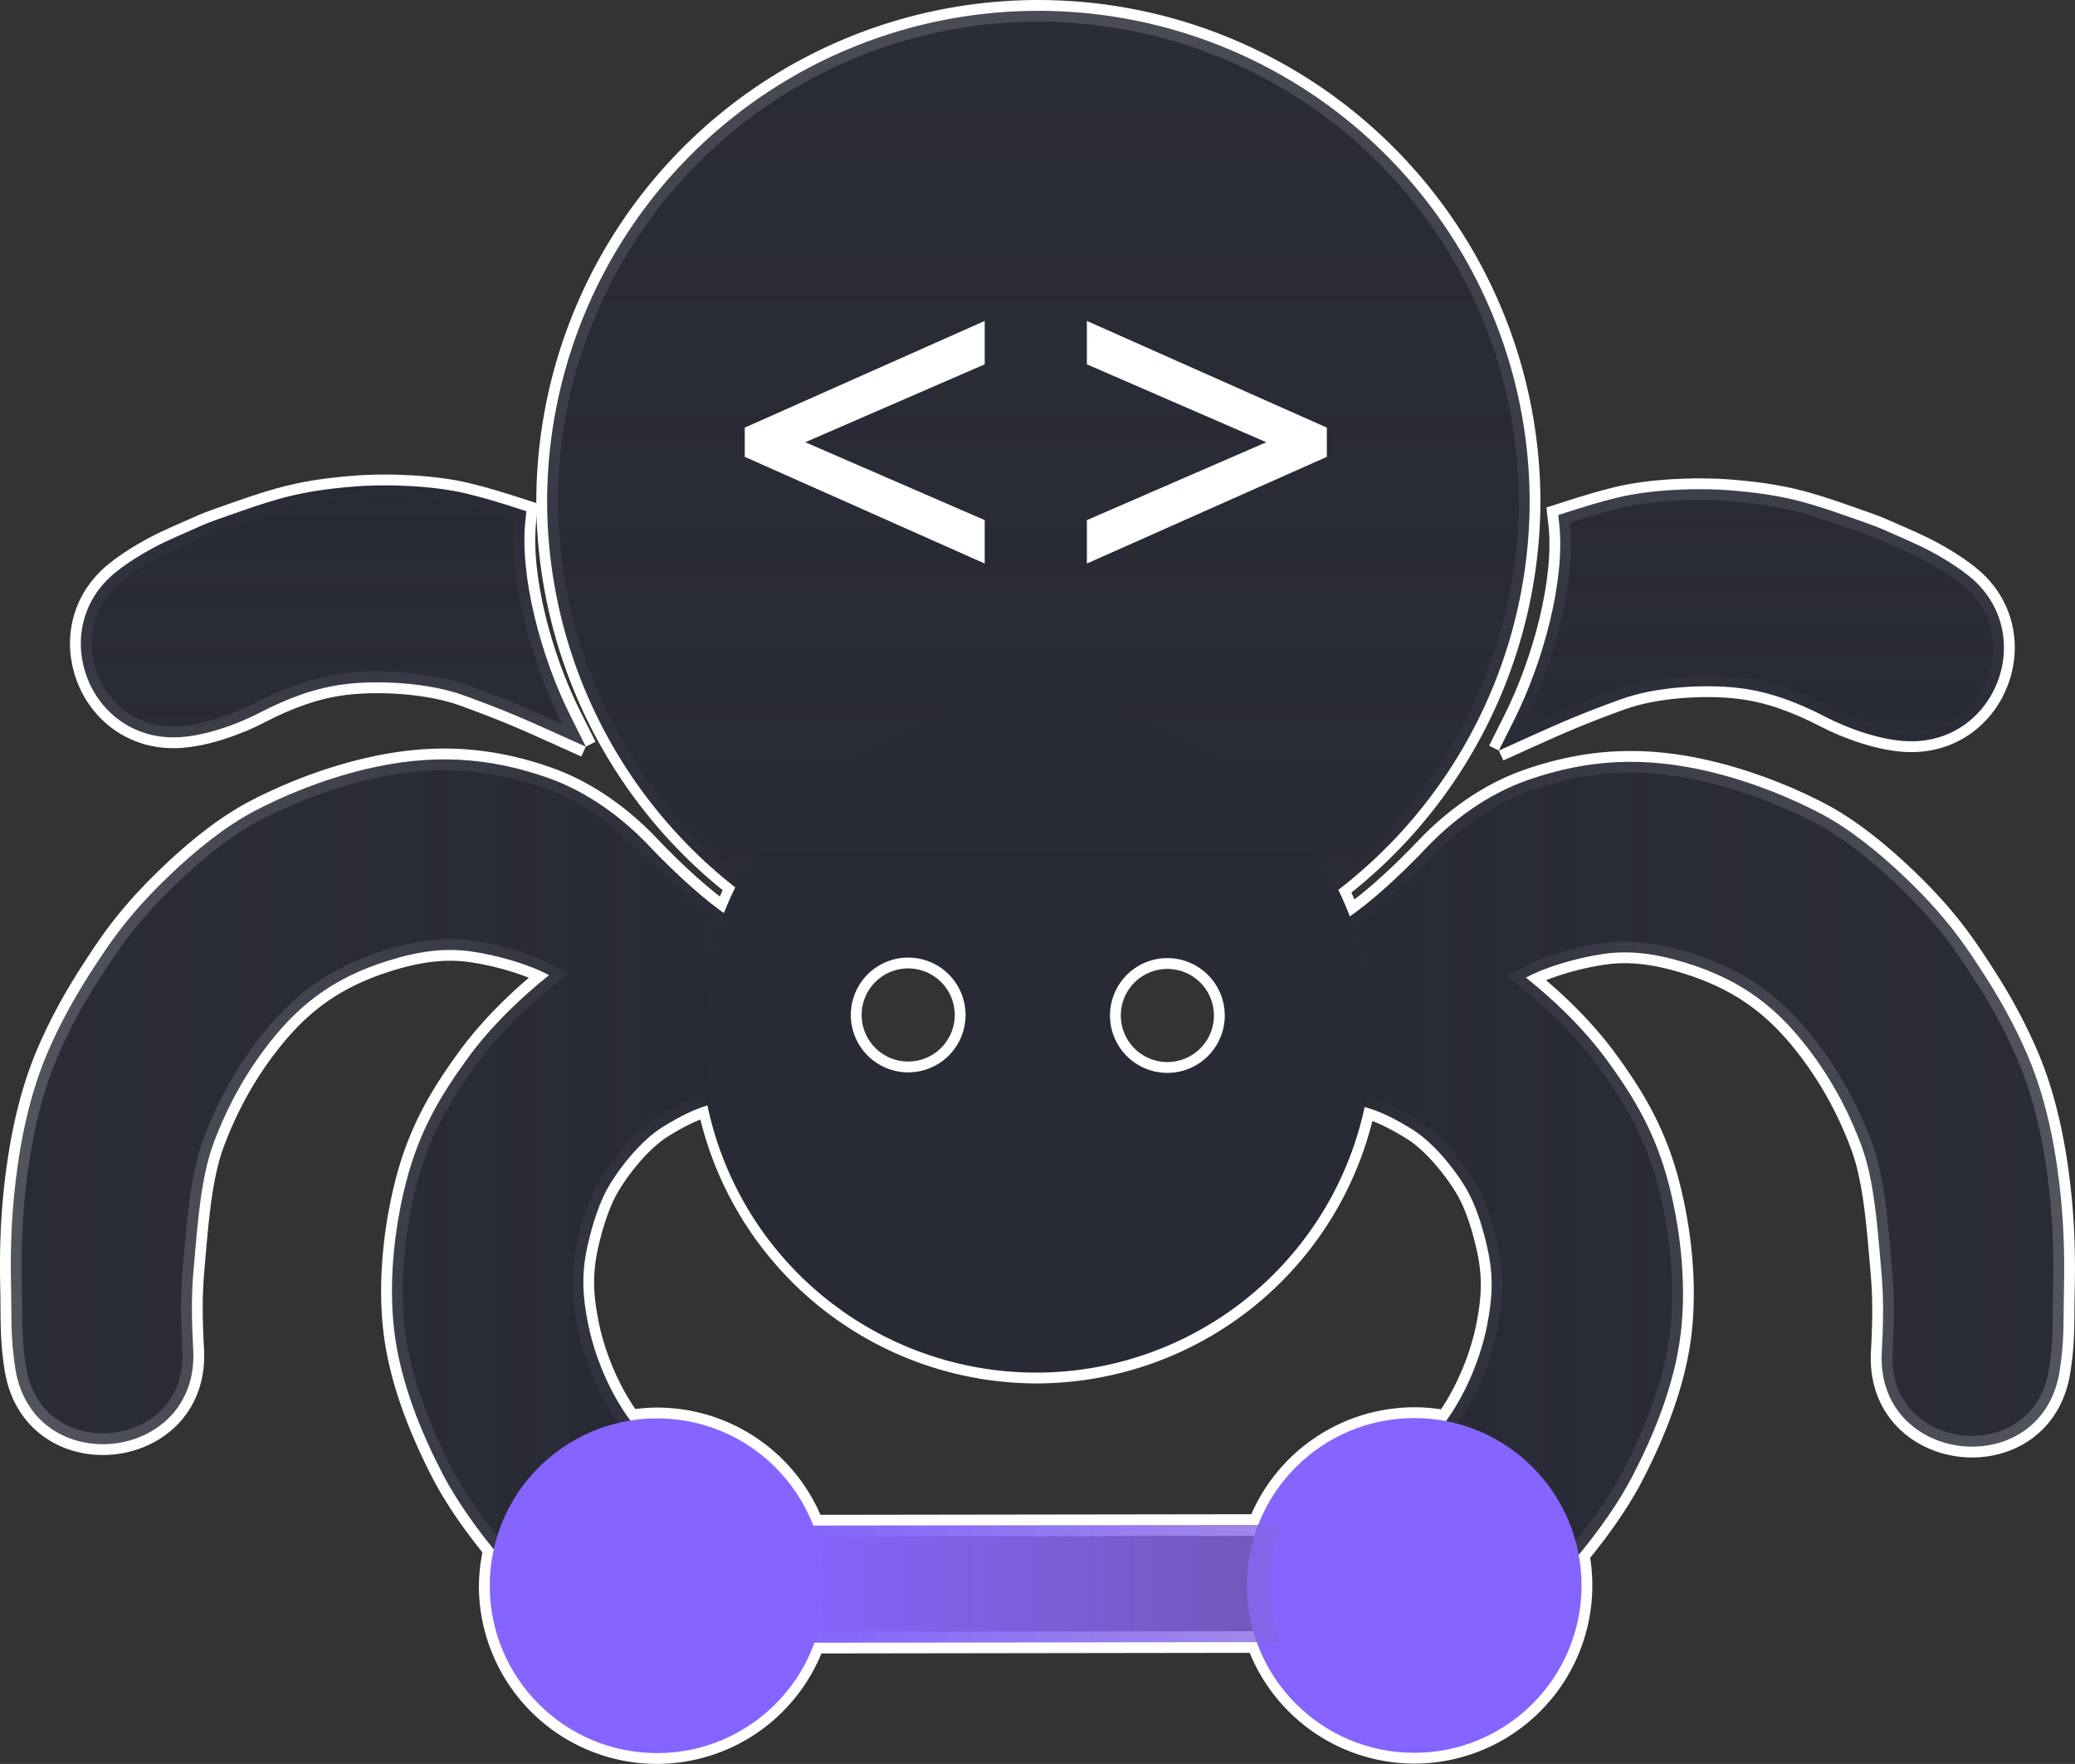 <?xml version="1.0" encoding="UTF-8" standalone="no"?>
<!-- Created with Inkscape (http://www.inkscape.org/) -->

<svg
   width="112.108mm"
   height="95.288mm"
   viewBox="0 0 112.108 95.288"
   version="1.1"
   id="svg1"
   xml:space="preserve"
   inkscape:version="1.3.2 (091e20e, 2023-11-25, custom)"
   sodipodi:docname="spider.svg"
   xmlns:inkscape="http://www.inkscape.org/namespaces/inkscape"
   xmlns:sodipodi="http://sodipodi.sourceforge.net/DTD/sodipodi-0.dtd"
   xmlns:xlink="http://www.w3.org/1999/xlink"
   xmlns="http://www.w3.org/2000/svg"
   xmlns:svg="http://www.w3.org/2000/svg"><rect x="0" y="0" width="112.108" height="95.288" fill="#333333" stroke="none"/><sodipodi:namedview
     id="namedview1"
     pagecolor="#ffffff"
     bordercolor="#eeeeee"
     borderopacity="1"
     inkscape:showpageshadow="0"
     inkscape:pageopacity="0"
     inkscape:pagecheckerboard="0"
     inkscape:deskcolor="#505050"
     inkscape:document-units="mm"
     inkscape:zoom="1.0079677"
     inkscape:cx="309.53373"
     inkscape:cy="220.24515"
     inkscape:window-width="1115"
     inkscape:window-height="1032"
     inkscape:window-x="848"
     inkscape:window-y="30"
     inkscape:window-maximized="0"
     inkscape:current-layer="layer1" /><defs
     id="defs1"><linearGradient
       id="linearGradient98"
       inkscape:collect="always"><stop
         style="stop-color:#8564ff;stop-opacity:1;"
         offset="0"
         id="stop98" /><stop
         style="stop-color:#8564e2;stop-opacity:0.762;"
         offset="1"
         id="stop99" /></linearGradient><linearGradient
       id="linearGradient95"
       inkscape:collect="always"><stop
         style="stop-color:#282a36;stop-opacity:0.9;"
         offset="0"
         id="stop96" /><stop
         style="stop-color:#282a36;stop-opacity:1;"
         offset="1"
         id="stop95" /></linearGradient><linearGradient
       id="linearGradient93"
       inkscape:collect="always"><stop
         style="stop-color:#282a36;stop-opacity:1;"
         offset="0"
         id="stop93" /><stop
         style="stop-color:#282a36;stop-opacity:0.9;"
         offset="1"
         id="stop94" /></linearGradient><linearGradient
       id="linearGradient91"
       inkscape:collect="always"><stop
         style="stop-color:#282a36;stop-opacity:0.8;"
         offset="0"
         id="stop92" /><stop
         style="stop-color:#282a36;stop-opacity:1;"
         offset="1"
         id="stop91" /></linearGradient><linearGradient
       id="linearGradient89"
       inkscape:collect="always"><stop
         style="stop-color:#282a36;stop-opacity:1;"
         offset="0"
         id="stop89" /><stop
         style="stop-color:#282a36;stop-opacity:0.8;"
         offset="1"
         id="stop90" /></linearGradient><linearGradient
       id="linearGradient86"
       inkscape:collect="always"><stop
         style="stop-color:#282a36;stop-opacity:1;"
         offset="0"
         id="stop86" /><stop
         style="stop-color:#282a36;stop-opacity:0.844;"
         offset="1"
         id="stop87" /></linearGradient><linearGradient
       id="swatch83"
       inkscape:swatch="solid"><stop
         style="stop-color:#282a36;stop-opacity:1;"
         offset="0"
         id="stop84" /></linearGradient><linearGradient
       id="linearGradient66"
       inkscape:collect="always"><stop
         style="stop-color:#282a36;stop-opacity:1;"
         offset="0"
         id="stop66" /><stop
         style="stop-color:#282a36;stop-opacity:1;"
         offset="1"
         id="stop67" /></linearGradient><linearGradient
       id="swatch42"
       inkscape:swatch="solid"><stop
         style="stop-color:#000000;stop-opacity:1;"
         offset="0"
         id="stop43" /></linearGradient><linearGradient
       inkscape:collect="always"
       xlink:href="#linearGradient66"
       id="linearGradient67"
       x1="-98.393"
       y1="99.07"
       x2="-62.1"
       y2="99.07"
       gradientUnits="userSpaceOnUse" /><linearGradient
       inkscape:collect="always"
       xlink:href="#linearGradient86"
       id="linearGradient87"
       x1="-74.619"
       y1="99.188"
       x2="-24.831"
       y2="99.188"
       gradientUnits="userSpaceOnUse" /><linearGradient
       inkscape:collect="always"
       xlink:href="#linearGradient89"
       id="linearGradient90"
       x1="114.444"
       y1="90.087"
       x2="154.609"
       y2="90.087"
       gradientUnits="userSpaceOnUse" /><linearGradient
       inkscape:collect="always"
       xlink:href="#linearGradient91"
       id="linearGradient92"
       x1="43.67"
       y1="89.954"
       x2="83.835"
       y2="89.954"
       gradientUnits="userSpaceOnUse" /><linearGradient
       inkscape:collect="always"
       xlink:href="#linearGradient93"
       id="linearGradient94"
       x1="6.757"
       y1="1140.145"
       x2="13.263"
       y2="1140.145"
       gradientUnits="userSpaceOnUse" /><linearGradient
       inkscape:collect="always"
       xlink:href="#linearGradient95"
       id="linearGradient96"
       x1="6.38"
       y1="1139.817"
       x2="12.589"
       y2="1139.817"
       gradientUnits="userSpaceOnUse" /><linearGradient
       inkscape:collect="always"
       xlink:href="#linearGradient98"
       id="linearGradient99"
       x1="85.728"
       y1="109.805"
       x2="112.345"
       y2="109.805"
       gradientUnits="userSpaceOnUse" /></defs><g
     inkscape:label="Outline"
     inkscape:groupmode="layer"
     id="g66"
     transform="translate(-43.086,-24.246)"><path
       d="m 6.38,1133.816 c 0.11,0.243 0.219,0.486 0.329,0.729 0.35,0.776 0.556,1.251 0.89,2.17 0.302,0.833 0.365,2.012 0.267,2.818 -0.085,0.701 -0.332,1.367 -0.68,2.035 -0.279,0.536 -0.56,1.321 -0.583,1.958 -0.079,2.119 2.586,3.117 3.919,1.468 0.322,-0.398 0.592,-0.897 0.726,-1.182 0.151,-0.321 0.31,-0.699 0.392,-0.877 0.066,-0.144 0.173,-0.451 0.325,-0.887 0.331,-0.948 0.499,-1.521 0.596,-2.709 0.071,-0.87 0.01,-1.947 -0.163,-2.675 -0.104,-0.436 -0.225,-0.822 -0.351,-1.216 -0.024,-0.073 -0.047,-0.146 -0.071,-0.22 -0.076,0.01 -0.153,0.016 -0.229,0.024 -1.298,0.138 -3.221,-0.36 -4.651,-1.079 -0.238,-0.119 -0.476,-0.239 -0.715,-0.359"
       style="fill:none;fill-opacity:1;stroke:#ffffff;stroke-width:0.515;stroke-dasharray:none;stroke-opacity:1;paint-order:stroke fill markers"
       id="path60"
       sodipodi:nodetypes="cscssccccccsccccc"
       transform="matrix(0,-2.273,-2.273,0,2651.898,79.083)"
       inkscape:label="left_leg"
       inkscape:export-filename="path60.png"
       inkscape:export-xdpi="96"
       inkscape:export-ydpi="96" /><path
       d="m 6.757,1133.857 c 0.115,0.255 0.23,0.509 0.345,0.764 0.367,0.813 0.583,1.31 0.932,2.273 0.317,0.873 0.382,2.108 0.279,2.953 -0.089,0.735 -0.348,1.432 -0.712,2.132 -0.292,0.561 -0.587,1.384 -0.611,2.052 -0.083,2.22 2.709,3.266 4.106,1.538 0.337,-0.417 0.62,-0.94 0.761,-1.239 0.158,-0.336 0.325,-0.732 0.41,-0.919 0.069,-0.151 0.181,-0.472 0.341,-0.929 0.347,-0.994 0.523,-1.594 0.625,-2.838 0.075,-0.911 0.011,-2.04 -0.171,-2.803 -0.109,-0.457 -0.235,-0.861 -0.368,-1.274 -0.025,-0.076 -0.049,-0.153 -0.074,-0.23 -0.08,0.01 -0.16,0.017 -0.24,0.025 -1.36,0.145 -3.375,-0.378 -4.873,-1.13 -0.25,-0.125 -0.499,-0.251 -0.749,-0.376"
       style="fill:none;fill-opacity:1;stroke:#ffffff;stroke-width:0.539;stroke-dasharray:none;stroke-opacity:1;paint-order:stroke fill markers"
       id="path61"
       sodipodi:nodetypes="cscssccccccsccccc"
       inkscape:label="right_leg"
       transform="matrix(0,-2.17,2.17,0,-2336.404,79.455)" /><path
       id="path62"
       style="fill:none;fill-opacity:1;stroke:#ffffff;stroke-width:1.17;stroke-dasharray:none;stroke-opacity:1;paint-order:stroke fill markers"
       inkscape:label="body"
       d="m -24.831,99.188 a 26.542,26.542 0 0 0 -26.542,-26.542 26.542,26.542 0 0 0 -20.793,10.213 18.147,18.147 0 0 0 -1.421,-0.624 c 0.799,-1.162 2.203,-2.712 3.664,-4.098 1.415,-1.344 2.879,-3.222 3.67,-5.484 1.13,-3.234 1.303,-6.316 0.439,-9.886 -0.56,-2.315 -1.441,-4.403 -2.246,-5.938 -0.783,-1.493 -2.029,-3.077 -3.5,-4.612 -1.579,-1.648 -2.881,-2.688 -4.247,-3.597 -1.205,-0.803 -2.961,-1.964 -5.335,-2.98 -2.721,-1.165 -5.709,-1.598 -7.691,-1.793 -1.702,-0.167 -3.283,-0.2 -4.951,-0.163 -1.663,0.037 -2.708,-0.035 -4.387,0.23 -6.056,0.952 -5.11,9.942 1.012,9.611 2.595,-0.141 3.605,-0.048 5.008,0.078 1.804,0.161 4.317,0.342 6.124,1.011 1.495,0.554 3.232,1.381 4.997,2.683 2.432,1.794 3.939,3.726 4.885,6.746 0.542,1.73 0.702,3.136 0.498,4.538 -0.205,1.403 -0.689,3.079 -1.277,4.168 -1.112,-1.393 -2.687,-3.089 -4.499,-4.405 -1.961,-1.426 -3.908,-2.615 -6.752,-3.336 -2.68,-0.679 -5.554,-0.917 -8.012,-0.618 -2.792,0.34 -5.542,1.499 -7.698,2.619 -1.26,0.655 -2.71,1.66 -4.072,2.773 a 9.041,9.041 0 0 0 -1.95,-0.237 9.041,9.041 0 0 0 -9.041,9.041 9.041,9.041 0 0 0 5.967,8.478 l 0.034,23.943 a 9.041,9.041 0 0 0 -5.985,8.484 9.041,9.041 0 0 0 9.041,9.041 9.041,9.041 0 0 0 1.656,-0.155 c 1.403,1.161 2.913,2.213 4.217,2.891 2.156,1.12 4.906,2.279 7.698,2.619 2.458,0.299 5.332,0.062 8.012,-0.618 2.844,-0.721 4.791,-1.91 6.752,-3.336 1.812,-1.317 3.387,-3.013 4.499,-4.405 0.588,1.089 1.072,2.765 1.277,4.168 0.205,1.401 0.045,2.807 -0.498,4.538 -0.946,3.02 -2.453,4.952 -4.885,6.746 -1.766,1.302 -3.502,2.129 -4.997,2.683 -1.807,0.669 -4.32,0.851 -6.124,1.012 -1.403,0.126 -2.413,0.219 -5.008,0.078 -6.121,-0.331 -7.068,8.659 -1.012,9.611 1.68,0.265 2.725,0.194 4.387,0.23 1.668,0.037 3.249,0.004 4.951,-0.163 1.982,-0.195 4.97,-0.628 7.691,-1.793 2.374,-1.016 4.13,-2.177 5.335,-2.98 1.365,-0.909 2.668,-1.949 4.247,-3.597 1.47,-1.535 2.717,-3.119 3.5,-4.612 0.805,-1.536 1.686,-3.623 2.246,-5.938 0.864,-3.57 0.692,-6.651 -0.439,-9.886 -0.791,-2.263 -2.255,-4.141 -3.671,-5.485 -1.476,-1.401 -2.896,-2.969 -3.69,-4.135 a 18.147,18.147 0 0 0 1.457,-0.633 26.542,26.542 0 0 0 20.916,10.355 26.542,26.542 0 0 0 26.542,-26.542 z m -51.144,-7.034 a 3.1,3.1 0 0 1 -3.1,3.1 3.1,3.1 0 0 1 -3.1,-3.1 3.1,3.1 0 0 1 3.1,-3.1 3.1,3.1 0 0 1 3.1,3.1 z m -0.028,14.003 a 3.1,3.1 0 0 1 -3.1,3.1 3.1,3.1 0 0 1 -3.1,-3.1 3.1,3.1 0 0 1 3.1,-3.1 3.1,3.1 0 0 1 3.1,3.1 z m -7.953,-24.804 a 18.147,18.147 0 0 0 -14.438,17.717 18.147,18.147 0 0 0 14.341,17.738 c -0.203,0.794 -0.654,1.699 -1.222,2.605 -0.769,1.227 -2.382,2.465 -3.433,3.026 -0.619,0.331 -1.618,0.705 -2.904,0.995 -1.627,0.373 -2.834,0.267 -4.212,0 -1.603,-0.31 -3.563,-1.054 -5.193,-2.227 a 9.041,9.041 0 0 0 0.165,-1.716 9.041,9.041 0 0 0 -5.777,-8.407 l -0.034,-24.063 a 9.041,9.041 0 0 0 5.795,-8.435 9.041,9.041 0 0 0 -0.126,-1.442 c 1.651,-1.217 3.665,-1.985 5.303,-2.302 1.378,-0.267 2.585,-0.373 4.212,0 1.286,0.291 2.285,0.665 2.904,0.996 1.051,0.562 2.664,1.799 3.433,3.026 0.54,0.862 0.97,1.721 1.186,2.488 z"
       transform="rotate(-90)" /></g><g
     inkscape:label="Spider"
     inkscape:groupmode="layer"
     id="layer1"
     transform="translate(-43.086,-24.246)"><path
       d="m 6.38,1133.816 c 0.11,0.243 0.219,0.486 0.329,0.729 0.35,0.776 0.556,1.251 0.89,2.17 0.302,0.833 0.365,2.012 0.267,2.818 -0.085,0.701 -0.332,1.367 -0.68,2.035 -0.279,0.536 -0.56,1.321 -0.583,1.958 -0.079,2.119 2.586,3.117 3.919,1.468 0.322,-0.398 0.592,-0.897 0.726,-1.182 0.151,-0.321 0.31,-0.699 0.392,-0.877 0.066,-0.144 0.173,-0.451 0.325,-0.887 0.331,-0.948 0.499,-1.521 0.596,-2.709 0.071,-0.87 0.01,-1.947 -0.163,-2.675 -0.104,-0.436 -0.225,-0.822 -0.351,-1.216 -0.024,-0.073 -0.047,-0.146 -0.071,-0.22 -0.076,0.01 -0.153,0.016 -0.229,0.024 -1.298,0.138 -3.221,-0.36 -4.651,-1.079 -0.238,-0.119 -0.476,-0.239 -0.715,-0.359"
       style="fill:url(#linearGradient96);fill-opacity:1;stroke:none;stroke-width:0.119;stroke-dasharray:none;stroke-opacity:1"
       id="path6-7"
       sodipodi:nodetypes="cscssccccccsccccc"
       transform="matrix(0,-2.273,-2.273,0,2651.898,79.083)"
       inkscape:label="left_leg" /><path
       id="path35"
       style="fill:url(#linearGradient67);fill-opacity:1;stroke:none;stroke-width:0.27;stroke-dasharray:none;stroke-opacity:0.919"
       inkscape:label="head"
       d="m -62.1,99.07 a 18.147,18.147 0 0 0 -18.147,-18.147 18.147,18.147 0 0 0 -18.147,18.147 18.147,18.147 0 0 0 18.147,18.147 18.147,18.147 0 0 0 18.147,-18.147 z m -13.875,-6.916 a 3.1,3.1 0 0 1 -3.1,3.1 3.1,3.1 0 0 1 -3.1,-3.1 3.1,3.1 0 0 1 3.1,-3.1 3.1,3.1 0 0 1 3.1,3.1 z m -0.028,14.003 a 3.1,3.1 0 0 1 -3.1,3.1 3.1,3.1 0 0 1 -3.1,-3.1 3.1,3.1 0 0 1 3.1,-3.1 3.1,3.1 0 0 1 3.1,3.1 z"
       transform="rotate(-90)" /><path
       id="path35-6"
       style="fill:url(#linearGradient87);fill-opacity:1;stroke:none;stroke-width:0.27;stroke-dasharray:none;stroke-opacity:1"
       inkscape:label="body"
       d="M -24.831,99.188 A 26.542,26.542 0 0 0 -51.373,72.646 26.542,26.542 0 0 0 -74.619,86.519 h 2.123 v 25.4 h -2.09 a 26.542,26.542 0 0 0 23.213,13.811 26.542,26.542 0 0 0 26.542,-26.542 z"
       transform="rotate(-90)" /><path
       d="m 78.138,69.923 c -1.344,-1.415 -3.222,-2.88 -5.485,-3.67 -3.234,-1.13 -6.315,-1.303 -9.886,-0.439 -2.315,0.56 -4.403,1.441 -5.938,2.247 -1.493,0.783 -3.076,2.029 -4.612,3.499 -1.648,1.579 -2.688,2.882 -3.597,4.247 -0.803,1.205 -1.964,2.961 -2.98,5.335 -1.165,2.721 -1.598,5.709 -1.793,7.691 -0.167,1.702 -0.2,3.284 -0.163,4.952 0.037,1.663 -0.035,2.708 0.23,4.387 0.952,6.056 9.942,5.109 9.611,-1.012 -0.141,-2.595 -0.048,-3.605 0.078,-5.008 0.161,-1.804 0.343,-4.317 1.012,-6.124 0.554,-1.495 1.38,-3.232 2.683,-4.997 1.794,-2.432 3.727,-3.939 6.746,-4.885 1.73,-0.542 3.137,-0.702 4.538,-0.498 1.403,0.205 3.079,0.689 4.168,1.277 -1.393,1.112 -3.089,2.687 -4.405,4.499 -1.426,1.961 -2.616,3.908 -3.336,6.752 -0.679,2.68 -0.917,5.554 -0.617,8.012 0.34,2.792 1.498,5.542 2.619,7.698 0.718,1.382 1.851,2.998 3.094,4.469 0.054,0.059 0.117,0.133 0.18,0.207 1.368,1.606 2.355,2.59 3.187,3.272 0.932,0.764 2.139,1.841 3.891,2.485 4.958,1.822 8.781,-4.544 4.845,-8.065 -1.8,-1.61 -3.286,-2.949 -4.825,-4.961 -0.082,-0.105 -0.163,-0.211 -0.234,-0.298 -1.219,-1.652 -1.987,-3.667 -2.304,-5.306 -0.267,-1.378 -0.373,-2.585 0,-4.212 0.291,-1.286 0.665,-2.285 0.995,-2.904 0.562,-1.051 1.799,-2.664 3.026,-3.432 0.94,-0.588 1.881,-1.058 2.695,-1.249 -0.334,-2.672 -0.521,-3.093 -0.264,-5.549 0.257,-2.456 1.125,-4.62 1.125,-4.62 -1.177,-0.771 -2.827,-2.265 -4.285,-3.8 z"
       style="fill:url(#linearGradient92);fill-opacity:1;stroke:none;stroke-width:0.27;stroke-dasharray:none"
       id="path25"
       sodipodi:nodetypes="ccsccccccccccccsccccccccccccsccccscc"
       inkscape:label="left_arm" /><path
       d="m 120.142,70.055 c 1.343,-1.415 3.222,-2.88 5.485,-3.67 3.234,-1.13 6.315,-1.303 9.886,-0.439 2.315,0.56 4.403,1.441 5.938,2.247 1.493,0.783 3.076,2.029 4.612,3.499 1.648,1.579 2.688,2.882 3.597,4.247 0.803,1.205 1.964,2.961 2.98,5.335 1.165,2.721 1.598,5.709 1.793,7.691 0.167,1.702 0.2,3.284 0.163,4.952 -0.037,1.663 0.035,2.708 -0.23,4.387 -0.952,6.056 -9.942,5.109 -9.611,-1.012 0.141,-2.595 0.048,-3.605 -0.078,-5.008 -0.161,-1.804 -0.343,-4.317 -1.012,-6.124 -0.553,-1.495 -1.38,-3.232 -2.683,-4.997 -1.794,-2.432 -3.727,-3.939 -6.746,-4.885 -1.73,-0.542 -3.137,-0.702 -4.538,-0.498 -1.403,0.205 -3.079,0.689 -4.168,1.277 1.393,1.112 3.089,2.687 4.405,4.499 1.426,1.961 2.616,3.908 3.336,6.752 0.679,2.68 0.917,5.554 0.617,8.012 -0.34,2.792 -1.498,5.542 -2.619,7.698 -0.718,1.382 -1.851,2.998 -3.094,4.469 -0.054,0.059 -0.117,0.133 -0.18,0.207 -1.368,1.606 -2.355,2.59 -3.187,3.272 -0.932,0.764 -2.139,1.841 -3.891,2.485 -4.958,1.822 -8.781,-4.544 -4.845,-8.065 1.8,-1.61 3.286,-2.949 4.825,-4.961 0.083,-0.105 0.163,-0.211 0.234,-0.298 1.219,-1.652 1.987,-3.667 2.304,-5.306 0.267,-1.378 0.373,-2.585 0,-4.212 -0.291,-1.286 -0.665,-2.285 -0.995,-2.904 -0.562,-1.051 -1.799,-2.664 -3.026,-3.432 -0.94,-0.588 -1.881,-1.058 -2.695,-1.249 0.334,-2.672 0.521,-3.093 0.264,-5.549 -0.257,-2.456 -1.125,-4.62 -1.125,-4.62 1.177,-0.771 2.827,-2.265 4.285,-3.8 z"
       style="fill:url(#linearGradient90);fill-opacity:1;stroke:none;stroke-width:0.27;stroke-dasharray:none"
       id="path49"
       sodipodi:nodetypes="ccsccccccccccccsccccccccccccsccccscc"
       inkscape:label="right_arm" /><path
       d="m 6.757,1133.857 c 0.115,0.255 0.23,0.509 0.345,0.764 0.367,0.813 0.583,1.31 0.932,2.273 0.317,0.873 0.382,2.108 0.279,2.953 -0.089,0.735 -0.348,1.432 -0.712,2.132 -0.292,0.561 -0.587,1.384 -0.611,2.052 -0.083,2.22 2.709,3.266 4.106,1.538 0.337,-0.417 0.62,-0.94 0.761,-1.239 0.158,-0.336 0.325,-0.732 0.41,-0.919 0.069,-0.151 0.181,-0.472 0.341,-0.929 0.347,-0.994 0.523,-1.594 0.625,-2.838 0.075,-0.911 0.011,-2.04 -0.171,-2.803 -0.109,-0.457 -0.235,-0.861 -0.368,-1.274 -0.025,-0.076 -0.049,-0.153 -0.074,-0.23 -0.08,0.01 -0.16,0.017 -0.24,0.025 -1.36,0.145 -3.375,-0.378 -4.873,-1.13 -0.25,-0.125 -0.499,-0.251 -0.749,-0.376"
       style="fill:url(#linearGradient94);fill-opacity:1;stroke:none;stroke-width:0.124;stroke-dasharray:none;stroke-opacity:1"
       id="path6-7-1"
       sodipodi:nodetypes="cscssccccccsccccc"
       inkscape:label="right_leg"
       transform="matrix(0,-2.17,2.17,0,-2336.404,79.455)" /><circle
       style="fill:#8564ff;fill-opacity:1;stroke:none;stroke-width:0.27;stroke-dasharray:none;stroke-opacity:1"
       id="path35-1"
       cx="-109.908"
       cy="78.587"
       r="9.041"
       transform="rotate(-90)"
       inkscape:label="left_node" /><circle
       style="fill:#8564ff;fill-opacity:1;stroke:none;stroke-width:0.27;stroke-dasharray:none;stroke-opacity:1"
       id="path35-1-5"
       cx="-109.892"
       cy="119.493"
       r="9.041"
       transform="rotate(-90)"
       inkscape:label="right_node" /><path
       style="fill:url(#linearGradient99);fill-opacity:1;stroke:none;stroke-width:0.284;stroke-dasharray:none;stroke-opacity:1"
       d="m 85.728,106.658 c 0.257,0.696 0.628,1.936 0.652,2.935 0.027,1.147 -0.585,3.395 -0.585,3.395 l 26.489,-0.036 c 0,0 -0.661,-1.395 -0.583,-3.359 0.078,-1.964 0.395,-2.311 0.644,-2.971 z"
       id="path47"
       sodipodi:nodetypes="caccscc"
       inkscape:label="graph_edge" /><path
       style="font-size:66.667px;white-space:pre;fill:#ffffff;stroke:#ffffff;stroke-width:1.02"
       d="M 372.41,204.275 334.844,187.575 v -4.036 l 37.565,-16.699 v 5.859 l -29.622,12.858 29.622,12.858 z m 55.013,-16.699 -37.565,16.699 v -5.859 l 29.622,-12.858 -29.622,-12.858 v -5.859 l 37.565,16.699 z"
       id="text48-1"
       inkscape:label="html_tag"
       transform="matrix(0.336,0,0,0.336,-29.013,-14.212)"
       aria-label="&lt;&gt;" /></g></svg>
